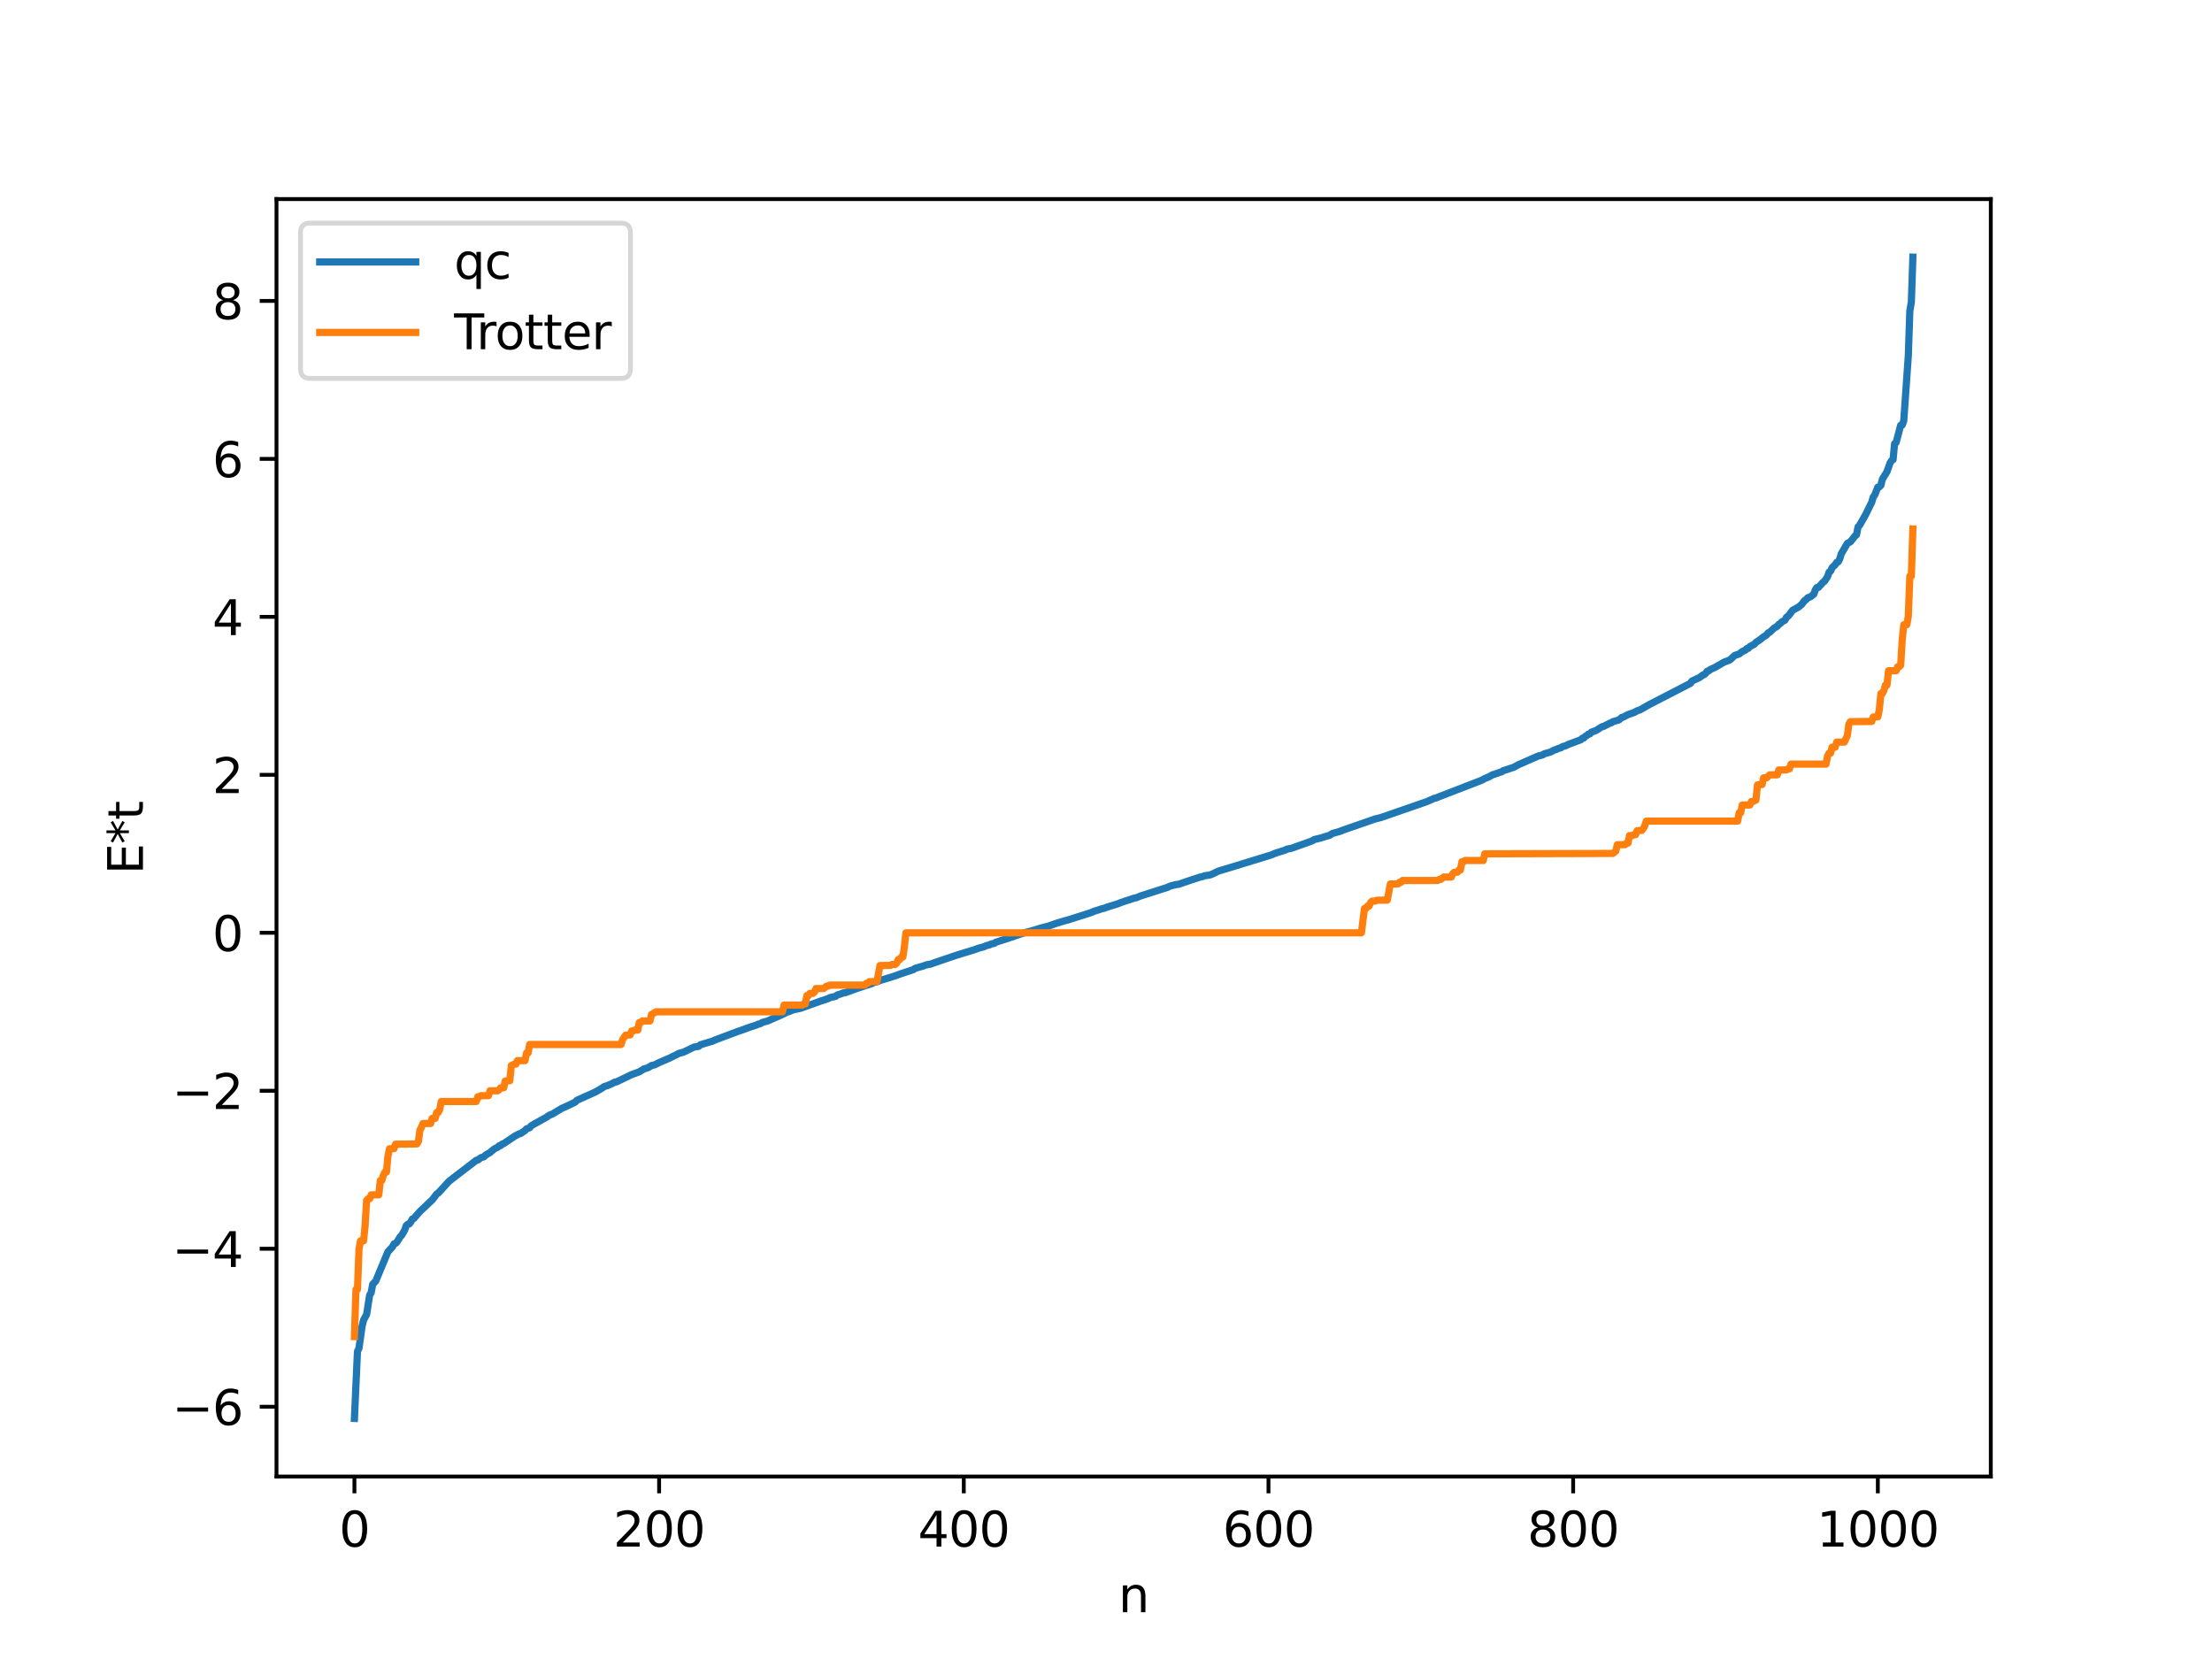 <?xml version="1.0" encoding="utf-8" standalone="no"?>
<!DOCTYPE svg PUBLIC "-//W3C//DTD SVG 1.1//EN"
  "http://www.w3.org/Graphics/SVG/1.1/DTD/svg11.dtd">
<svg xmlns:xlink="http://www.w3.org/1999/xlink" width="460.8pt" height="345.6pt" viewBox="0 0 460.8 345.6" xmlns="http://www.w3.org/2000/svg" version="1.1">
 <defs>
  <style type="text/css">*{stroke-linejoin: round; stroke-linecap: butt}</style>
 </defs>
 <g id="figure_1">
  <g id="patch_1">
   <path d="M 0 345.6 
L 460.8 345.6 
L 460.8 0 
L 0 0 
z
" style="fill: #ffffff"/>
  </g>
  <g id="axes_1">
   <g id="patch_2">
    <path d="M 57.6 307.584 
L 414.72 307.584 
L 414.72 41.472 
L 57.6 41.472 
z
" style="fill: #ffffff"/>
   </g>
   <g id="matplotlib.axis_1">
    <g id="xtick_1">
     <g id="line2d_1">
      <defs>
       <path id="mff2b3f0534" d="M 0 0 
L 0 3.5 
" style="stroke: #000000; stroke-width: 0.8"/>
      </defs>
      <g>
       <use xlink:href="#mff2b3f0534" x="73.833" y="307.584" style="stroke: #000000; stroke-width: 0.8"/>
      </g>
     </g>
     <g id="text_1">
      <!-- 0 -->
      <g transform="translate(70.651 322.182) scale(0.1 -0.1)">
       <defs>
        <path id="DejaVuSans-30" d="M 2034 4250 
Q 1547 4250 1301 3770 
Q 1056 3291 1056 2328 
Q 1056 1369 1301 889 
Q 1547 409 2034 409 
Q 2525 409 2770 889 
Q 3016 1369 3016 2328 
Q 3016 3291 2770 3770 
Q 2525 4250 2034 4250 
z
M 2034 4750 
Q 2819 4750 3233 4129 
Q 3647 3509 3647 2328 
Q 3647 1150 3233 529 
Q 2819 -91 2034 -91 
Q 1250 -91 836 529 
Q 422 1150 422 2328 
Q 422 3509 836 4129 
Q 1250 4750 2034 4750 
z
" transform="scale(0.016)"/>
       </defs>
       <use xlink:href="#DejaVuSans-30"/>
      </g>
     </g>
    </g>
    <g id="xtick_2">
     <g id="line2d_2">
      <g>
       <use xlink:href="#mff2b3f0534" x="137.304" y="307.584" style="stroke: #000000; stroke-width: 0.8"/>
      </g>
     </g>
     <g id="text_2">
      <!-- 200 -->
      <g transform="translate(127.76 322.182) scale(0.1 -0.1)">
       <defs>
        <path id="DejaVuSans-32" d="M 1228 531 
L 3431 531 
L 3431 0 
L 469 0 
L 469 531 
Q 828 903 1448 1529 
Q 2069 2156 2228 2338 
Q 2531 2678 2651 2914 
Q 2772 3150 2772 3378 
Q 2772 3750 2511 3984 
Q 2250 4219 1831 4219 
Q 1534 4219 1204 4116 
Q 875 4013 500 3803 
L 500 4441 
Q 881 4594 1212 4672 
Q 1544 4750 1819 4750 
Q 2544 4750 2975 4387 
Q 3406 4025 3406 3419 
Q 3406 3131 3298 2873 
Q 3191 2616 2906 2266 
Q 2828 2175 2409 1742 
Q 1991 1309 1228 531 
z
" transform="scale(0.016)"/>
       </defs>
       <use xlink:href="#DejaVuSans-32"/>
       <use xlink:href="#DejaVuSans-30" x="63.623"/>
       <use xlink:href="#DejaVuSans-30" x="127.246"/>
      </g>
     </g>
    </g>
    <g id="xtick_3">
     <g id="line2d_3">
      <g>
       <use xlink:href="#mff2b3f0534" x="200.775" y="307.584" style="stroke: #000000; stroke-width: 0.8"/>
      </g>
     </g>
     <g id="text_3">
      <!-- 400 -->
      <g transform="translate(191.231 322.182) scale(0.1 -0.1)">
       <defs>
        <path id="DejaVuSans-34" d="M 2419 4116 
L 825 1625 
L 2419 1625 
L 2419 4116 
z
M 2253 4666 
L 3047 4666 
L 3047 1625 
L 3713 1625 
L 3713 1100 
L 3047 1100 
L 3047 0 
L 2419 0 
L 2419 1100 
L 313 1100 
L 313 1709 
L 2253 4666 
z
" transform="scale(0.016)"/>
       </defs>
       <use xlink:href="#DejaVuSans-34"/>
       <use xlink:href="#DejaVuSans-30" x="63.623"/>
       <use xlink:href="#DejaVuSans-30" x="127.246"/>
      </g>
     </g>
    </g>
    <g id="xtick_4">
     <g id="line2d_4">
      <g>
       <use xlink:href="#mff2b3f0534" x="264.246" y="307.584" style="stroke: #000000; stroke-width: 0.8"/>
      </g>
     </g>
     <g id="text_4">
      <!-- 600 -->
      <g transform="translate(254.702 322.182) scale(0.1 -0.1)">
       <defs>
        <path id="DejaVuSans-36" d="M 2113 2584 
Q 1688 2584 1439 2293 
Q 1191 2003 1191 1497 
Q 1191 994 1439 701 
Q 1688 409 2113 409 
Q 2538 409 2786 701 
Q 3034 994 3034 1497 
Q 3034 2003 2786 2293 
Q 2538 2584 2113 2584 
z
M 3366 4563 
L 3366 3988 
Q 3128 4100 2886 4159 
Q 2644 4219 2406 4219 
Q 1781 4219 1451 3797 
Q 1122 3375 1075 2522 
Q 1259 2794 1537 2939 
Q 1816 3084 2150 3084 
Q 2853 3084 3261 2657 
Q 3669 2231 3669 1497 
Q 3669 778 3244 343 
Q 2819 -91 2113 -91 
Q 1303 -91 875 529 
Q 447 1150 447 2328 
Q 447 3434 972 4092 
Q 1497 4750 2381 4750 
Q 2619 4750 2861 4703 
Q 3103 4656 3366 4563 
z
" transform="scale(0.016)"/>
       </defs>
       <use xlink:href="#DejaVuSans-36"/>
       <use xlink:href="#DejaVuSans-30" x="63.623"/>
       <use xlink:href="#DejaVuSans-30" x="127.246"/>
      </g>
     </g>
    </g>
    <g id="xtick_5">
     <g id="line2d_5">
      <g>
       <use xlink:href="#mff2b3f0534" x="327.717" y="307.584" style="stroke: #000000; stroke-width: 0.8"/>
      </g>
     </g>
     <g id="text_5">
      <!-- 800 -->
      <g transform="translate(318.173 322.182) scale(0.1 -0.1)">
       <defs>
        <path id="DejaVuSans-38" d="M 2034 2216 
Q 1584 2216 1326 1975 
Q 1069 1734 1069 1313 
Q 1069 891 1326 650 
Q 1584 409 2034 409 
Q 2484 409 2743 651 
Q 3003 894 3003 1313 
Q 3003 1734 2745 1975 
Q 2488 2216 2034 2216 
z
M 1403 2484 
Q 997 2584 770 2862 
Q 544 3141 544 3541 
Q 544 4100 942 4425 
Q 1341 4750 2034 4750 
Q 2731 4750 3128 4425 
Q 3525 4100 3525 3541 
Q 3525 3141 3298 2862 
Q 3072 2584 2669 2484 
Q 3125 2378 3379 2068 
Q 3634 1759 3634 1313 
Q 3634 634 3220 271 
Q 2806 -91 2034 -91 
Q 1263 -91 848 271 
Q 434 634 434 1313 
Q 434 1759 690 2068 
Q 947 2378 1403 2484 
z
M 1172 3481 
Q 1172 3119 1398 2916 
Q 1625 2713 2034 2713 
Q 2441 2713 2670 2916 
Q 2900 3119 2900 3481 
Q 2900 3844 2670 4047 
Q 2441 4250 2034 4250 
Q 1625 4250 1398 4047 
Q 1172 3844 1172 3481 
z
" transform="scale(0.016)"/>
       </defs>
       <use xlink:href="#DejaVuSans-38"/>
       <use xlink:href="#DejaVuSans-30" x="63.623"/>
       <use xlink:href="#DejaVuSans-30" x="127.246"/>
      </g>
     </g>
    </g>
    <g id="xtick_6">
     <g id="line2d_6">
      <g>
       <use xlink:href="#mff2b3f0534" x="391.188" y="307.584" style="stroke: #000000; stroke-width: 0.8"/>
      </g>
     </g>
     <g id="text_6">
      <!-- 1000 -->
      <g transform="translate(378.463 322.182) scale(0.1 -0.1)">
       <defs>
        <path id="DejaVuSans-31" d="M 794 531 
L 1825 531 
L 1825 4091 
L 703 3866 
L 703 4441 
L 1819 4666 
L 2450 4666 
L 2450 531 
L 3481 531 
L 3481 0 
L 794 0 
L 794 531 
z
" transform="scale(0.016)"/>
       </defs>
       <use xlink:href="#DejaVuSans-31"/>
       <use xlink:href="#DejaVuSans-30" x="63.623"/>
       <use xlink:href="#DejaVuSans-30" x="127.246"/>
       <use xlink:href="#DejaVuSans-30" x="190.869"/>
      </g>
     </g>
    </g>
    <g id="text_7">
     <!-- n -->
     <g transform="translate(232.991 335.861) scale(0.1 -0.1)">
      <defs>
       <path id="DejaVuSans-6e" d="M 3513 2113 
L 3513 0 
L 2938 0 
L 2938 2094 
Q 2938 2591 2744 2837 
Q 2550 3084 2163 3084 
Q 1697 3084 1428 2787 
Q 1159 2491 1159 1978 
L 1159 0 
L 581 0 
L 581 3500 
L 1159 3500 
L 1159 2956 
Q 1366 3272 1645 3428 
Q 1925 3584 2291 3584 
Q 2894 3584 3203 3211 
Q 3513 2838 3513 2113 
z
" transform="scale(0.016)"/>
      </defs>
      <use xlink:href="#DejaVuSans-6e"/>
     </g>
    </g>
   </g>
   <g id="matplotlib.axis_2">
    <g id="ytick_1">
     <g id="line2d_7">
      <defs>
       <path id="m64515510f5" d="M 0 0 
L -3.5 0 
" style="stroke: #000000; stroke-width: 0.8"/>
      </defs>
      <g>
       <use xlink:href="#m64515510f5" x="57.6" y="293.046" style="stroke: #000000; stroke-width: 0.8"/>
      </g>
     </g>
     <g id="text_8">
      <!-- −6 -->
      <g transform="translate(35.858 296.845) scale(0.1 -0.1)">
       <defs>
        <path id="DejaVuSans-2212" d="M 678 2272 
L 4684 2272 
L 4684 1741 
L 678 1741 
L 678 2272 
z
" transform="scale(0.016)"/>
       </defs>
       <use xlink:href="#DejaVuSans-2212"/>
       <use xlink:href="#DejaVuSans-36" x="83.789"/>
      </g>
     </g>
    </g>
    <g id="ytick_2">
     <g id="line2d_8">
      <g>
       <use xlink:href="#m64515510f5" x="57.6" y="260.137" style="stroke: #000000; stroke-width: 0.8"/>
      </g>
     </g>
     <g id="text_9">
      <!-- −4 -->
      <g transform="translate(35.858 263.937) scale(0.1 -0.1)">
       <use xlink:href="#DejaVuSans-2212"/>
       <use xlink:href="#DejaVuSans-34" x="83.789"/>
      </g>
     </g>
    </g>
    <g id="ytick_3">
     <g id="line2d_9">
      <g>
       <use xlink:href="#m64515510f5" x="57.6" y="227.229" style="stroke: #000000; stroke-width: 0.8"/>
      </g>
     </g>
     <g id="text_10">
      <!-- −2 -->
      <g transform="translate(35.858 231.028) scale(0.1 -0.1)">
       <use xlink:href="#DejaVuSans-2212"/>
       <use xlink:href="#DejaVuSans-32" x="83.789"/>
      </g>
     </g>
    </g>
    <g id="ytick_4">
     <g id="line2d_10">
      <g>
       <use xlink:href="#m64515510f5" x="57.6" y="194.32" style="stroke: #000000; stroke-width: 0.8"/>
      </g>
     </g>
     <g id="text_11">
      <!-- 0 -->
      <g transform="translate(44.237 198.119) scale(0.1 -0.1)">
       <use xlink:href="#DejaVuSans-30"/>
      </g>
     </g>
    </g>
    <g id="ytick_5">
     <g id="line2d_11">
      <g>
       <use xlink:href="#m64515510f5" x="57.6" y="161.412" style="stroke: #000000; stroke-width: 0.8"/>
      </g>
     </g>
     <g id="text_12">
      <!-- 2 -->
      <g transform="translate(44.237 165.211) scale(0.1 -0.1)">
       <use xlink:href="#DejaVuSans-32"/>
      </g>
     </g>
    </g>
    <g id="ytick_6">
     <g id="line2d_12">
      <g>
       <use xlink:href="#m64515510f5" x="57.6" y="128.503" style="stroke: #000000; stroke-width: 0.8"/>
      </g>
     </g>
     <g id="text_13">
      <!-- 4 -->
      <g transform="translate(44.237 132.302) scale(0.1 -0.1)">
       <use xlink:href="#DejaVuSans-34"/>
      </g>
     </g>
    </g>
    <g id="ytick_7">
     <g id="line2d_13">
      <g>
       <use xlink:href="#m64515510f5" x="57.6" y="95.595" style="stroke: #000000; stroke-width: 0.8"/>
      </g>
     </g>
     <g id="text_14">
      <!-- 6 -->
      <g transform="translate(44.237 99.394) scale(0.1 -0.1)">
       <use xlink:href="#DejaVuSans-36"/>
      </g>
     </g>
    </g>
    <g id="ytick_8">
     <g id="line2d_14">
      <g>
       <use xlink:href="#m64515510f5" x="57.6" y="62.686" style="stroke: #000000; stroke-width: 0.8"/>
      </g>
     </g>
     <g id="text_15">
      <!-- 8 -->
      <g transform="translate(44.237 66.485) scale(0.1 -0.1)">
       <use xlink:href="#DejaVuSans-38"/>
      </g>
     </g>
    </g>
    <g id="text_16">
     <!-- E*t -->
     <g transform="translate(29.778 182.148) rotate(-90) scale(0.1 -0.1)">
      <defs>
       <path id="DejaVuSans-45" d="M 628 4666 
L 3578 4666 
L 3578 4134 
L 1259 4134 
L 1259 2753 
L 3481 2753 
L 3481 2222 
L 1259 2222 
L 1259 531 
L 3634 531 
L 3634 0 
L 628 0 
L 628 4666 
z
" transform="scale(0.016)"/>
       <path id="DejaVuSans-2a" d="M 3009 3897 
L 1888 3291 
L 3009 2681 
L 2828 2375 
L 1778 3009 
L 1778 1831 
L 1422 1831 
L 1422 3009 
L 372 2375 
L 191 2681 
L 1313 3291 
L 191 3897 
L 372 4206 
L 1422 3572 
L 1422 4750 
L 1778 4750 
L 1778 3572 
L 2828 4206 
L 3009 3897 
z
" transform="scale(0.016)"/>
       <path id="DejaVuSans-74" d="M 1172 4494 
L 1172 3500 
L 2356 3500 
L 2356 3053 
L 1172 3053 
L 1172 1153 
Q 1172 725 1289 603 
Q 1406 481 1766 481 
L 2356 481 
L 2356 0 
L 1766 0 
Q 1100 0 847 248 
Q 594 497 594 1153 
L 594 3053 
L 172 3053 
L 172 3500 
L 594 3500 
L 594 4494 
L 1172 4494 
z
" transform="scale(0.016)"/>
      </defs>
      <use xlink:href="#DejaVuSans-45"/>
      <use xlink:href="#DejaVuSans-2a" x="63.184"/>
      <use xlink:href="#DejaVuSans-74" x="113.184"/>
     </g>
    </g>
   </g>
   <g id="line2d_15">
    <path d="M 73.833 295.488 
L 74.467 281.523 
L 74.785 280.854 
L 75.42 276.334 
L 75.737 274.991 
L 76.372 273.833 
L 77.006 269.785 
L 77.324 269.278 
L 77.641 267.544 
L 78.276 266.865 
L 80.815 260.758 
L 81.767 259.727 
L 82.084 259.132 
L 82.401 259.017 
L 82.719 258.697 
L 83.353 257.669 
L 83.671 257.341 
L 84.305 256.254 
L 84.623 255.332 
L 84.94 255.04 
L 85.258 254.964 
L 85.575 254.555 
L 85.892 253.945 
L 86.21 253.833 
L 87.479 252.369 
L 90.018 249.977 
L 90.653 249.164 
L 90.97 248.72 
L 91.287 248.541 
L 93.509 246.113 
L 94.461 245.366 
L 99.221 241.716 
L 99.539 241.653 
L 100.173 241.168 
L 100.808 240.983 
L 101.125 240.65 
L 102.077 240.084 
L 103.029 239.301 
L 103.664 239 
L 103.981 238.683 
L 104.299 238.646 
L 104.616 238.325 
L 104.934 238.237 
L 107.155 236.732 
L 108.107 236.213 
L 108.424 236.157 
L 109.377 235.505 
L 109.694 235.154 
L 110.329 234.942 
L 110.646 234.533 
L 111.281 234.158 
L 113.82 232.747 
L 114.454 232.311 
L 115.089 232.062 
L 116.993 230.911 
L 118.262 230.343 
L 119.849 229.579 
L 120.167 229.218 
L 123.658 227.654 
L 124.292 227.345 
L 125.562 226.577 
L 125.879 226.354 
L 126.514 226.162 
L 127.466 225.75 
L 128.1 225.409 
L 128.418 225.382 
L 131.591 223.85 
L 133.178 223.286 
L 134.13 222.685 
L 134.765 222.495 
L 135.082 222.386 
L 135.717 221.967 
L 136.352 221.834 
L 137.304 221.358 
L 139.525 220.407 
L 140.16 220.072 
L 140.795 219.782 
L 141.429 219.44 
L 142.381 219.182 
L 144.603 218.115 
L 145.555 217.97 
L 145.872 217.664 
L 147.777 217.075 
L 148.411 216.899 
L 149.046 216.614 
L 150.315 216.136 
L 153.806 214.826 
L 154.441 214.621 
L 156.345 213.928 
L 157.615 213.52 
L 157.932 213.348 
L 158.249 213.309 
L 158.884 212.967 
L 159.836 212.715 
L 162.375 211.609 
L 163.644 211.017 
L 163.962 210.798 
L 164.279 210.764 
L 165.231 210.38 
L 166.818 210.035 
L 170.943 208.545 
L 172.53 208.027 
L 172.848 207.833 
L 174.117 207.533 
L 174.434 207.262 
L 175.069 207.076 
L 175.704 206.836 
L 176.021 206.822 
L 178.56 205.903 
L 181.734 204.855 
L 182.051 204.667 
L 182.686 204.522 
L 183.638 204.144 
L 184.272 203.971 
L 186.494 203.288 
L 187.446 202.929 
L 190.302 201.981 
L 190.62 201.728 
L 192.524 201.183 
L 192.841 201.041 
L 193.476 200.894 
L 193.793 200.867 
L 194.428 200.633 
L 198.553 199.225 
L 199.188 199.015 
L 200.458 198.615 
L 202.996 197.843 
L 203.948 197.493 
L 204.9 197.253 
L 205.535 196.974 
L 206.17 196.826 
L 206.487 196.643 
L 207.122 196.525 
L 207.439 196.285 
L 209.661 195.579 
L 210.613 195.251 
L 210.93 195.178 
L 211.565 194.924 
L 213.469 194.29 
L 214.739 193.963 
L 216.325 193.479 
L 216.96 193.285 
L 217.912 193.054 
L 218.864 192.765 
L 219.816 192.421 
L 221.72 191.836 
L 222.355 191.678 
L 226.481 190.368 
L 227.115 190.169 
L 228.067 189.779 
L 228.702 189.594 
L 229.654 189.268 
L 229.972 189.229 
L 230.606 188.975 
L 232.828 188.293 
L 233.462 188.033 
L 234.415 187.702 
L 235.049 187.507 
L 236.319 187.08 
L 236.636 187.042 
L 237.588 186.651 
L 243.3 184.823 
L 243.618 184.642 
L 244.253 184.448 
L 245.205 184.237 
L 245.522 184.219 
L 247.109 183.664 
L 248.696 183.139 
L 249.965 182.722 
L 250.6 182.581 
L 250.917 182.442 
L 251.869 182.303 
L 252.186 182.231 
L 252.821 181.958 
L 253.773 181.481 
L 254.408 181.282 
L 256.312 180.719 
L 257.264 180.423 
L 264.881 178.084 
L 265.515 177.801 
L 266.15 177.59 
L 267.737 177.087 
L 268.054 176.9 
L 269.006 176.721 
L 270.276 176.268 
L 272.18 175.595 
L 273.449 175.13 
L 273.767 174.896 
L 275.036 174.603 
L 276.305 174.202 
L 276.94 174.026 
L 277.575 173.627 
L 279.162 173.18 
L 279.796 172.916 
L 286.461 170.605 
L 287.73 170.287 
L 297.251 166.983 
L 298.838 166.284 
L 299.155 166.234 
L 299.79 165.966 
L 308.676 162.533 
L 309.31 162.175 
L 309.945 161.937 
L 310.897 161.417 
L 311.849 161.107 
L 312.484 160.877 
L 312.801 160.802 
L 313.119 160.557 
L 315.34 159.837 
L 316.292 159.31 
L 320.418 157.5 
L 321.37 157.258 
L 321.687 157.034 
L 322.957 156.678 
L 323.909 156.195 
L 324.226 156.135 
L 324.543 155.943 
L 325.178 155.773 
L 325.496 155.53 
L 326.13 155.373 
L 326.765 155.054 
L 329.304 154.114 
L 329.621 153.791 
L 329.939 153.728 
L 330.256 153.38 
L 330.573 153.224 
L 330.891 152.933 
L 331.208 152.879 
L 331.525 152.513 
L 332.477 152.185 
L 333.747 151.38 
L 334.064 151.322 
L 335.334 150.662 
L 335.651 150.591 
L 335.968 150.352 
L 337.238 149.984 
L 337.872 149.44 
L 338.19 149.368 
L 339.142 148.86 
L 340.411 148.431 
L 341.046 148.078 
L 341.681 147.859 
L 343.585 146.769 
L 352.153 142.35 
L 352.471 141.871 
L 354.058 141.128 
L 354.692 140.645 
L 355.01 140.535 
L 355.327 140.257 
L 355.644 139.825 
L 355.962 139.753 
L 356.279 139.473 
L 357.231 139.049 
L 359.135 137.946 
L 360.087 137.591 
L 360.405 137.448 
L 361.357 136.551 
L 362.309 136.231 
L 362.943 135.721 
L 363.578 135.448 
L 363.896 135.102 
L 364.213 135.055 
L 364.53 134.686 
L 365.482 134.196 
L 365.8 133.81 
L 366.434 133.406 
L 367.386 132.666 
L 368.021 132.258 
L 368.339 131.836 
L 368.656 131.711 
L 369.608 130.818 
L 370.243 130.471 
L 370.56 130.066 
L 370.877 129.886 
L 371.195 129.537 
L 371.829 129.206 
L 372.147 128.599 
L 372.464 128.395 
L 373.099 127.603 
L 373.416 127.151 
L 374.686 126.441 
L 375.32 125.911 
L 375.955 125.083 
L 376.272 124.89 
L 376.59 124.528 
L 377.224 124.29 
L 377.859 123.747 
L 378.177 122.858 
L 378.494 122.394 
L 378.811 122.362 
L 379.763 121.31 
L 380.081 121.078 
L 380.715 120.123 
L 381.033 119.179 
L 381.35 118.962 
L 381.667 118.243 
L 382.302 117.649 
L 382.62 117.158 
L 382.937 117.038 
L 383.254 116.413 
L 383.572 115.369 
L 384.841 113.195 
L 385.476 112.87 
L 386.428 111.656 
L 386.745 111.41 
L 387.062 109.775 
L 387.38 109.436 
L 388.649 107.197 
L 389.919 104.62 
L 390.236 103.524 
L 390.553 103.094 
L 391.188 101.479 
L 391.505 101.428 
L 391.823 101.091 
L 392.14 99.807 
L 393.092 98.264 
L 393.727 96.461 
L 394.044 95.957 
L 394.362 95.743 
L 394.679 92.428 
L 394.996 92.18 
L 395.948 88.59 
L 396.266 88.547 
L 396.583 87.684 
L 397.535 74.135 
L 397.853 64.775 
L 398.17 62.928 
L 398.487 53.568 
L 398.487 53.568 
" clip-path="url(#paace14abcd)" style="fill: none; stroke: #1f77b4; stroke-width: 1.5; stroke-linecap: square"/>
   </g>
   <g id="line2d_16">
    <path d="M 73.833 278.441 
L 74.15 268.625 
L 74.467 268.625 
L 74.785 260.234 
L 75.102 258.492 
L 75.737 258.492 
L 76.054 255.352 
L 76.372 250.052 
L 76.689 249.727 
L 77.006 249.727 
L 77.324 248.907 
L 78.91 248.907 
L 79.228 245.917 
L 79.545 245.917 
L 79.862 244.835 
L 80.18 244.166 
L 80.497 244.166 
L 80.815 240.86 
L 81.132 239.304 
L 82.084 239.277 
L 82.401 238.356 
L 86.844 238.303 
L 87.162 237.799 
L 87.479 235.403 
L 87.796 234.874 
L 88.114 234.044 
L 89.7 234.044 
L 90.018 232.985 
L 90.653 232.985 
L 90.97 231.754 
L 91.287 231.754 
L 91.605 231.112 
L 91.922 229.463 
L 99.221 229.463 
L 99.539 228.48 
L 99.856 228.48 
L 100.173 228.248 
L 101.76 228.248 
L 102.077 227.229 
L 103.664 227.229 
L 103.981 226.999 
L 104.299 226.602 
L 104.934 226.602 
L 105.251 225.205 
L 106.203 225.134 
L 106.52 221.981 
L 107.155 221.67 
L 107.472 221.67 
L 107.79 220.944 
L 109.377 220.944 
L 109.694 219.35 
L 110.011 219.35 
L 110.329 217.59 
L 129.37 217.59 
L 129.687 216.59 
L 130.322 215.649 
L 131.274 215.589 
L 131.591 214.771 
L 131.909 214.771 
L 132.226 214.584 
L 132.861 214.584 
L 133.178 213.009 
L 133.496 213.009 
L 133.813 212.679 
L 135.4 212.679 
L 135.717 211.335 
L 136.669 210.775 
L 163.01 210.775 
L 163.327 209.38 
L 167.135 209.38 
L 167.453 209.126 
L 167.77 209.126 
L 168.087 207.4 
L 168.405 207.4 
L 168.722 206.939 
L 169.357 206.939 
L 169.674 206.642 
L 169.991 205.93 
L 171.578 205.93 
L 172.213 205.428 
L 172.53 205.428 
L 172.848 205.216 
L 180.147 205.216 
L 180.464 204.849 
L 180.781 204.849 
L 181.099 204.489 
L 182.686 204.489 
L 183.32 201.136 
L 185.542 201.106 
L 185.859 200.911 
L 186.494 200.911 
L 186.811 200.617 
L 187.129 199.879 
L 187.446 199.879 
L 187.763 199.38 
L 188.081 199.38 
L 188.398 197.294 
L 188.715 194.32 
L 283.605 194.32 
L 284.239 189.261 
L 284.557 189.261 
L 284.874 188.761 
L 285.191 188.761 
L 285.509 188.024 
L 285.826 187.729 
L 286.461 187.729 
L 286.778 187.535 
L 289 187.505 
L 289.634 184.151 
L 291.221 184.151 
L 291.539 183.792 
L 291.856 183.792 
L 292.173 183.425 
L 299.472 183.425 
L 299.79 183.212 
L 300.107 183.212 
L 300.742 182.71 
L 302.329 182.71 
L 302.646 181.998 
L 302.963 181.701 
L 303.598 181.701 
L 303.915 181.24 
L 304.233 181.24 
L 304.55 179.515 
L 304.867 179.515 
L 305.185 179.26 
L 308.993 179.26 
L 309.31 177.866 
L 335.968 177.79 
L 336.603 177.305 
L 336.92 175.962 
L 338.507 175.962 
L 338.824 175.632 
L 339.142 175.632 
L 339.459 174.057 
L 340.094 174.057 
L 340.411 173.87 
L 340.729 173.87 
L 341.046 173.051 
L 341.681 172.992 
L 341.998 172.992 
L 342.315 172.627 
L 342.633 172.051 
L 342.95 171.05 
L 361.991 171.05 
L 362.309 169.29 
L 362.626 169.29 
L 362.943 167.697 
L 364.53 167.697 
L 364.848 166.971 
L 365.165 166.971 
L 365.8 166.659 
L 366.117 163.506 
L 367.069 163.436 
L 367.386 162.039 
L 368.021 162.039 
L 368.656 161.412 
L 370.243 161.412 
L 370.56 160.393 
L 372.147 160.393 
L 372.464 160.16 
L 372.781 160.16 
L 373.099 159.178 
L 380.398 159.178 
L 380.715 157.528 
L 381.033 156.887 
L 381.35 156.887 
L 381.667 155.656 
L 382.302 155.656 
L 382.62 154.596 
L 384.206 154.596 
L 384.841 153.237 
L 385.158 150.841 
L 385.476 150.337 
L 389.919 150.285 
L 390.236 149.364 
L 391.188 149.337 
L 391.505 147.781 
L 391.823 144.474 
L 392.14 144.474 
L 392.458 143.806 
L 392.775 142.723 
L 393.092 142.723 
L 393.41 139.733 
L 394.996 139.733 
L 395.314 138.913 
L 395.631 138.913 
L 395.948 138.588 
L 396.266 133.288 
L 396.583 130.149 
L 397.218 130.149 
L 397.535 128.406 
L 397.853 120.015 
L 398.17 120.015 
L 398.487 110.199 
L 398.487 110.199 
" clip-path="url(#paace14abcd)" style="fill: none; stroke: #ff7f0e; stroke-width: 1.5; stroke-linecap: square"/>
   </g>
   <g id="patch_3">
    <path d="M 57.6 307.584 
L 57.6 41.472 
" style="fill: none; stroke: #000000; stroke-width: 0.8; stroke-linejoin: miter; stroke-linecap: square"/>
   </g>
   <g id="patch_4">
    <path d="M 414.72 307.584 
L 414.72 41.472 
" style="fill: none; stroke: #000000; stroke-width: 0.8; stroke-linejoin: miter; stroke-linecap: square"/>
   </g>
   <g id="patch_5">
    <path d="M 57.6 307.584 
L 414.72 307.584 
" style="fill: none; stroke: #000000; stroke-width: 0.8; stroke-linejoin: miter; stroke-linecap: square"/>
   </g>
   <g id="patch_6">
    <path d="M 57.6 41.472 
L 414.72 41.472 
" style="fill: none; stroke: #000000; stroke-width: 0.8; stroke-linejoin: miter; stroke-linecap: square"/>
   </g>
   <g id="legend_1">
    <g id="patch_7">
     <path d="M 64.6 78.828 
L 129.342 78.828 
Q 131.342 78.828 131.342 76.828 
L 131.342 48.472 
Q 131.342 46.472 129.342 46.472 
L 64.6 46.472 
Q 62.6 46.472 62.6 48.472 
L 62.6 76.828 
Q 62.6 78.828 64.6 78.828 
z
" style="fill: #ffffff; opacity: 0.8; stroke: #cccccc; stroke-linejoin: miter"/>
    </g>
    <g id="line2d_17">
     <path d="M 66.6 54.57 
L 76.6 54.57 
L 86.6 54.57 
" style="fill: none; stroke: #1f77b4; stroke-width: 1.5; stroke-linecap: square"/>
    </g>
    <g id="text_17">
     <!-- qc -->
     <g transform="translate(94.6 58.07) scale(0.1 -0.1)">
      <defs>
       <path id="DejaVuSans-71" d="M 947 1747 
Q 947 1113 1208 752 
Q 1469 391 1925 391 
Q 2381 391 2643 752 
Q 2906 1113 2906 1747 
Q 2906 2381 2643 2742 
Q 2381 3103 1925 3103 
Q 1469 3103 1208 2742 
Q 947 2381 947 1747 
z
M 2906 525 
Q 2725 213 2448 61 
Q 2172 -91 1784 -91 
Q 1150 -91 751 415 
Q 353 922 353 1747 
Q 353 2572 751 3078 
Q 1150 3584 1784 3584 
Q 2172 3584 2448 3432 
Q 2725 3281 2906 2969 
L 2906 3500 
L 3481 3500 
L 3481 -1331 
L 2906 -1331 
L 2906 525 
z
" transform="scale(0.016)"/>
       <path id="DejaVuSans-63" d="M 3122 3366 
L 3122 2828 
Q 2878 2963 2633 3030 
Q 2388 3097 2138 3097 
Q 1578 3097 1268 2742 
Q 959 2388 959 1747 
Q 959 1106 1268 751 
Q 1578 397 2138 397 
Q 2388 397 2633 464 
Q 2878 531 3122 666 
L 3122 134 
Q 2881 22 2623 -34 
Q 2366 -91 2075 -91 
Q 1284 -91 818 406 
Q 353 903 353 1747 
Q 353 2603 823 3093 
Q 1294 3584 2113 3584 
Q 2378 3584 2631 3529 
Q 2884 3475 3122 3366 
z
" transform="scale(0.016)"/>
      </defs>
      <use xlink:href="#DejaVuSans-71"/>
      <use xlink:href="#DejaVuSans-63" x="63.477"/>
     </g>
    </g>
    <g id="line2d_18">
     <path d="M 66.6 69.249 
L 76.6 69.249 
L 86.6 69.249 
" style="fill: none; stroke: #ff7f0e; stroke-width: 1.5; stroke-linecap: square"/>
    </g>
    <g id="text_18">
     <!-- Trotter -->
     <g transform="translate(94.6 72.749) scale(0.1 -0.1)">
      <defs>
       <path id="DejaVuSans-54" d="M -19 4666 
L 3928 4666 
L 3928 4134 
L 2272 4134 
L 2272 0 
L 1638 0 
L 1638 4134 
L -19 4134 
L -19 4666 
z
" transform="scale(0.016)"/>
       <path id="DejaVuSans-72" d="M 2631 2963 
Q 2534 3019 2420 3045 
Q 2306 3072 2169 3072 
Q 1681 3072 1420 2755 
Q 1159 2438 1159 1844 
L 1159 0 
L 581 0 
L 581 3500 
L 1159 3500 
L 1159 2956 
Q 1341 3275 1631 3429 
Q 1922 3584 2338 3584 
Q 2397 3584 2469 3576 
Q 2541 3569 2628 3553 
L 2631 2963 
z
" transform="scale(0.016)"/>
       <path id="DejaVuSans-6f" d="M 1959 3097 
Q 1497 3097 1228 2736 
Q 959 2375 959 1747 
Q 959 1119 1226 758 
Q 1494 397 1959 397 
Q 2419 397 2687 759 
Q 2956 1122 2956 1747 
Q 2956 2369 2687 2733 
Q 2419 3097 1959 3097 
z
M 1959 3584 
Q 2709 3584 3137 3096 
Q 3566 2609 3566 1747 
Q 3566 888 3137 398 
Q 2709 -91 1959 -91 
Q 1206 -91 779 398 
Q 353 888 353 1747 
Q 353 2609 779 3096 
Q 1206 3584 1959 3584 
z
" transform="scale(0.016)"/>
       <path id="DejaVuSans-65" d="M 3597 1894 
L 3597 1613 
L 953 1613 
Q 991 1019 1311 708 
Q 1631 397 2203 397 
Q 2534 397 2845 478 
Q 3156 559 3463 722 
L 3463 178 
Q 3153 47 2828 -22 
Q 2503 -91 2169 -91 
Q 1331 -91 842 396 
Q 353 884 353 1716 
Q 353 2575 817 3079 
Q 1281 3584 2069 3584 
Q 2775 3584 3186 3129 
Q 3597 2675 3597 1894 
z
M 3022 2063 
Q 3016 2534 2758 2815 
Q 2500 3097 2075 3097 
Q 1594 3097 1305 2825 
Q 1016 2553 972 2059 
L 3022 2063 
z
" transform="scale(0.016)"/>
      </defs>
      <use xlink:href="#DejaVuSans-54"/>
      <use xlink:href="#DejaVuSans-72" x="46.334"/>
      <use xlink:href="#DejaVuSans-6f" x="85.197"/>
      <use xlink:href="#DejaVuSans-74" x="146.379"/>
      <use xlink:href="#DejaVuSans-74" x="185.588"/>
      <use xlink:href="#DejaVuSans-65" x="224.797"/>
      <use xlink:href="#DejaVuSans-72" x="286.32"/>
     </g>
    </g>
   </g>
  </g>
 </g>
 <defs>
  <clipPath id="paace14abcd">
   <rect x="57.6" y="41.472" width="357.12" height="266.112"/>
  </clipPath>
 </defs>
</svg>
